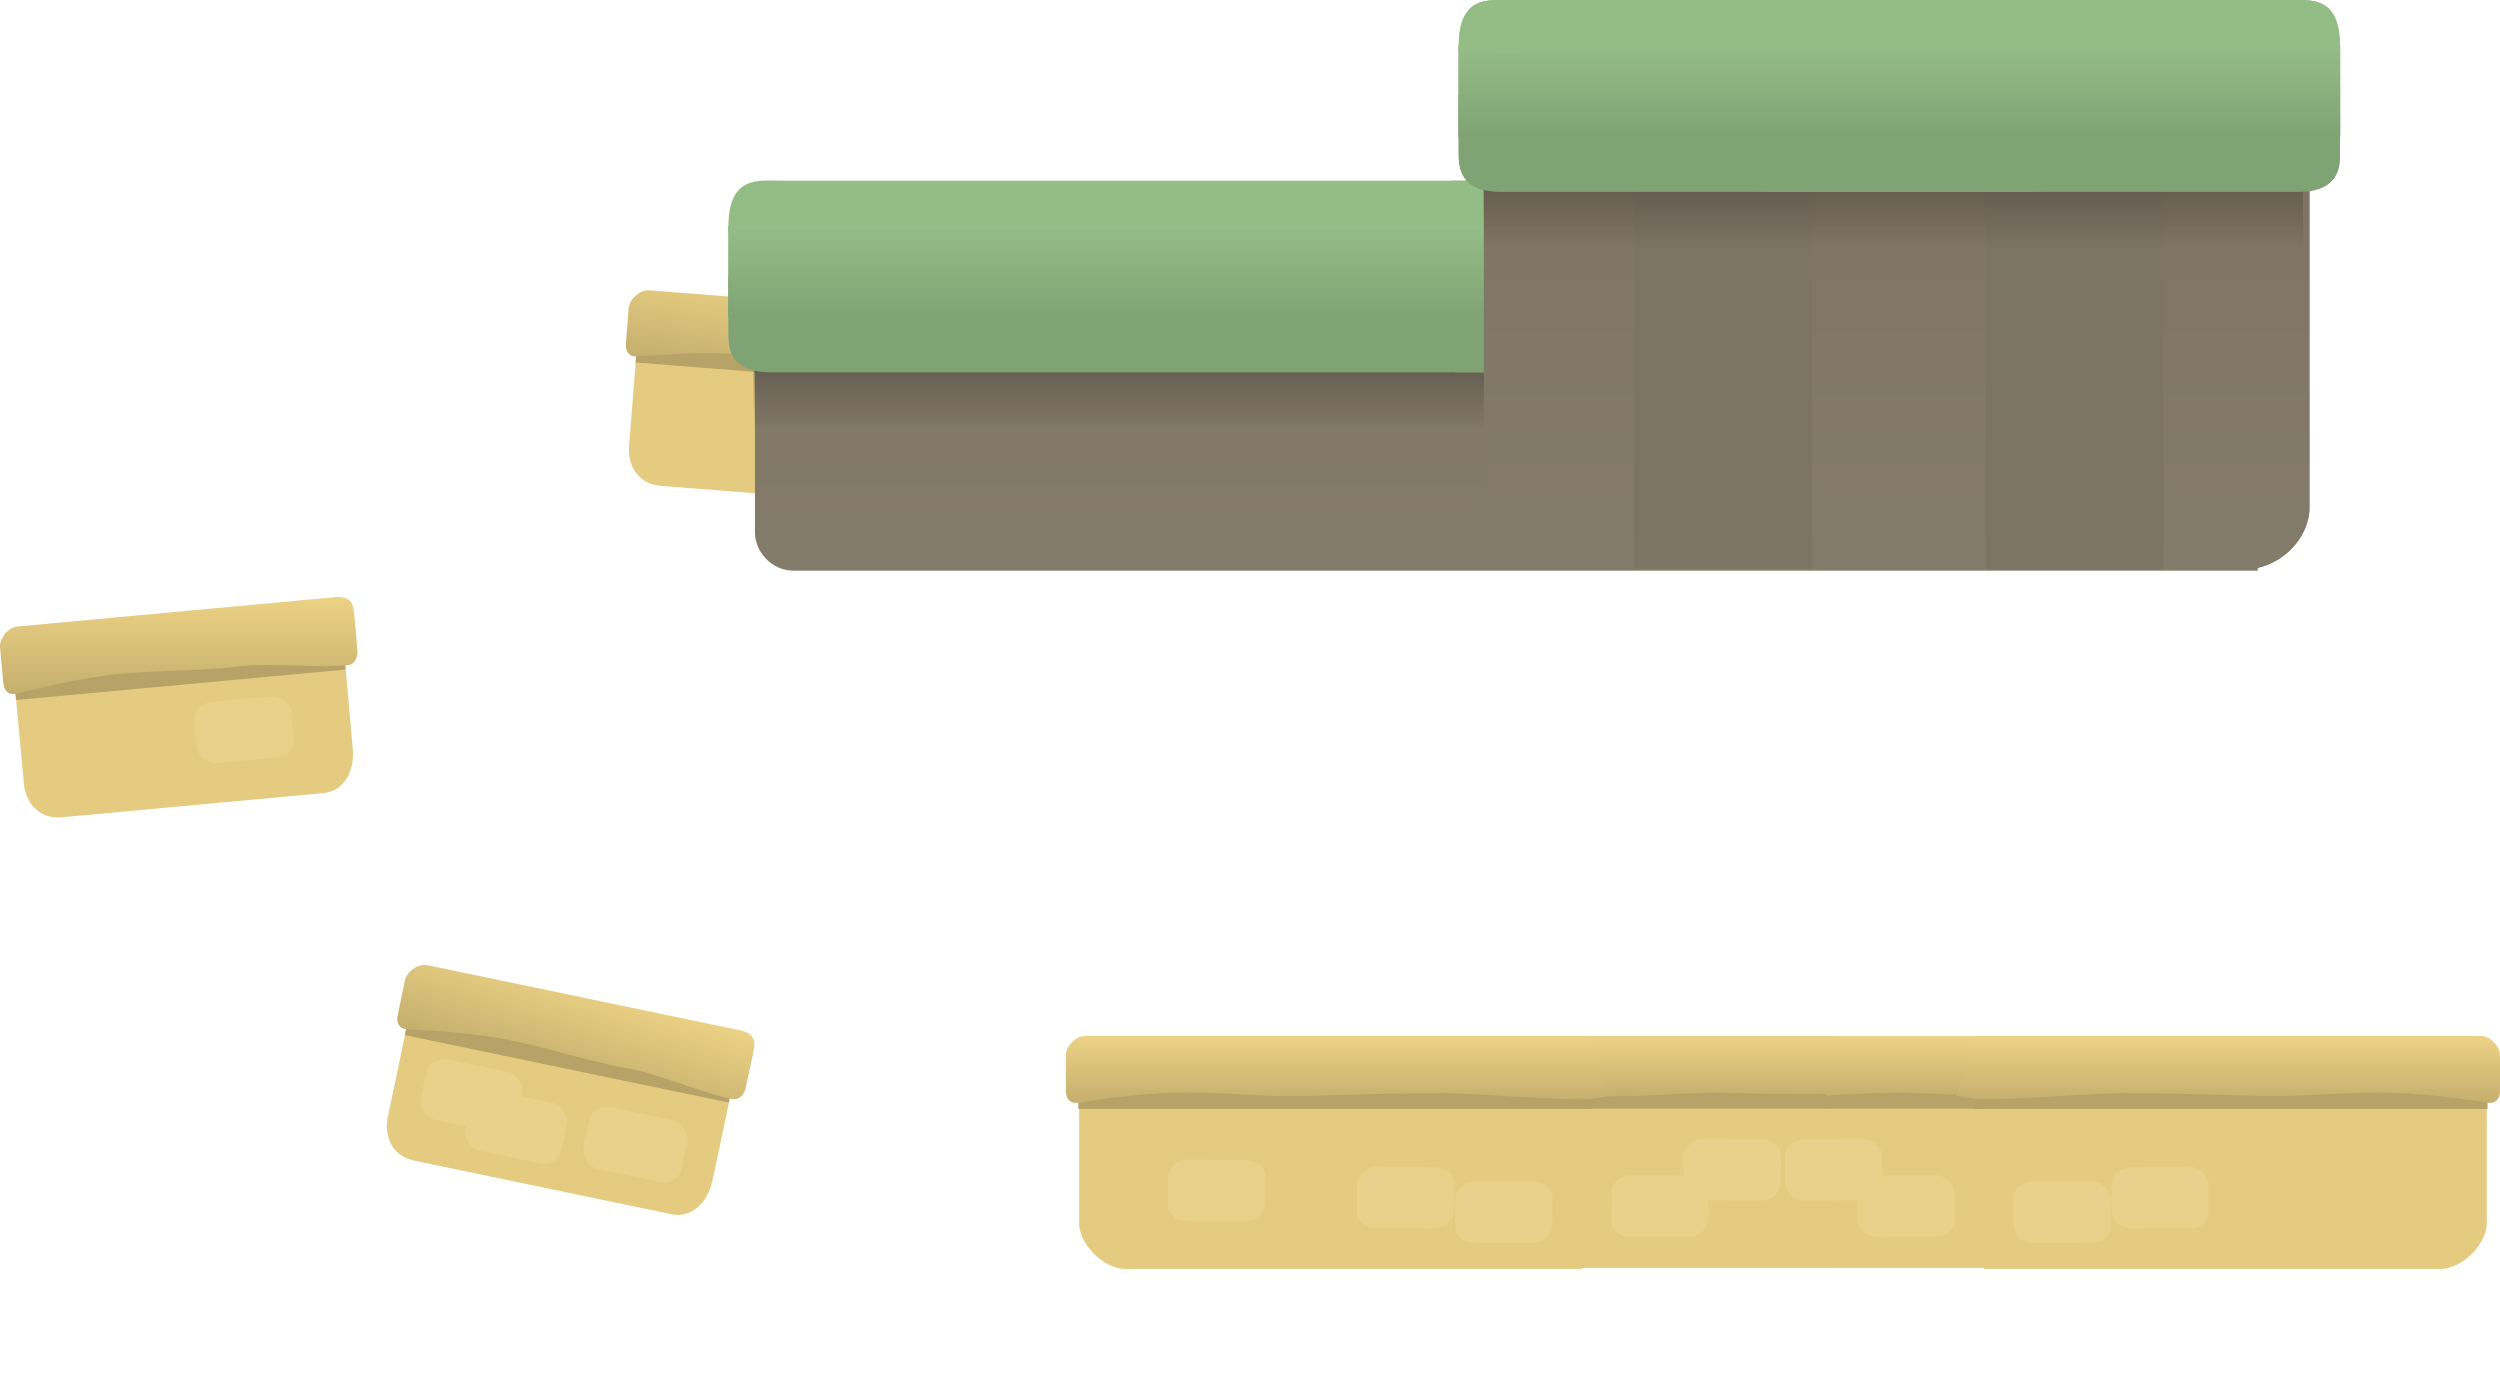 <svg version="1.1" xmlns="http://www.w3.org/2000/svg" xmlns:xlink="http://www.w3.org/1999/xlink" width="604.775" height="338.084" viewBox="0,0,604.775,338.084"><defs><linearGradient x1="126.087" y1="121.704" x2="122.097" y2="144.899" gradientUnits="userSpaceOnUse" id="color-1"><stop offset="0" stop-color="#ecd284"/><stop offset="1" stop-color="#c5af6e"/></linearGradient><linearGradient x1="336.698" y1="108.189" x2="336.698" y2="189.969" gradientUnits="userSpaceOnUse" id="color-2"><stop offset="0" stop-color="#7e7463"/><stop offset="1" stop-color="#847c6b"/></linearGradient><linearGradient x1="338.253" y1="122.891" x2="338.253" y2="155.958" gradientUnits="userSpaceOnUse" id="color-3"><stop offset="0" stop-color="#454037"/><stop offset="1" stop-color="#454037" stop-opacity="0"/></linearGradient><linearGradient x1="241.116" y1="106.618" x2="241.116" y2="128.618" gradientUnits="userSpaceOnUse" id="color-4"><stop offset="0" stop-color="#95bd86"/><stop offset="1" stop-color="#80a374"/></linearGradient><linearGradient x1="404.95" y1="106.618" x2="404.95" y2="128.618" gradientUnits="userSpaceOnUse" id="color-5"><stop offset="0" stop-color="#95bd86"/><stop offset="1" stop-color="#80a374"/></linearGradient><linearGradient x1="354.622" y1="302.558" x2="354.622" y2="317.532" gradientUnits="userSpaceOnUse" id="color-6"><stop offset="0" stop-color="#ecd284"/><stop offset="1" stop-color="#c5af6e"/></linearGradient><linearGradient x1="310.622" y1="302.558" x2="310.622" y2="317.532" gradientUnits="userSpaceOnUse" id="color-7"><stop offset="0" stop-color="#ecd284"/><stop offset="1" stop-color="#c5af6e"/></linearGradient><linearGradient x1="468.322" y1="302.508" x2="468.322" y2="318.724" gradientUnits="userSpaceOnUse" id="color-8"><stop offset="0" stop-color="#ecd284"/><stop offset="1" stop-color="#c5af6e"/></linearGradient><linearGradient x1="252.94" y1="302.508" x2="252.94" y2="318.724" gradientUnits="userSpaceOnUse" id="color-9"><stop offset="0" stop-color="#ecd284"/><stop offset="1" stop-color="#c5af6e"/></linearGradient><linearGradient x1="-27.435" y1="196.318" x2="-27.435" y2="219.854" gradientUnits="userSpaceOnUse" id="color-10"><stop offset="0" stop-color="#ecd284"/><stop offset="1" stop-color="#c5af6e"/></linearGradient><linearGradient x1="72.204" y1="290.017" x2="65.302" y2="312.518" gradientUnits="userSpaceOnUse" id="color-11"><stop offset="0" stop-color="#ecd284"/><stop offset="1" stop-color="#c5af6e"/></linearGradient><linearGradient x1="388.147" y1="87.706" x2="388.147" y2="189.809" gradientUnits="userSpaceOnUse" id="color-12"><stop offset="0" stop-color="#7e7463"/><stop offset="1" stop-color="#847c6b"/></linearGradient><linearGradient x1="411.606" y1="79.231" x2="411.606" y2="112.298" gradientUnits="userSpaceOnUse" id="color-13"><stop offset="0" stop-color="#454037"/><stop offset="1" stop-color="#454037" stop-opacity="0"/></linearGradient><linearGradient x1="403.881" y1="62.958" x2="403.881" y2="84.958" gradientUnits="userSpaceOnUse" id="color-14"><stop offset="0" stop-color="#95bd86"/><stop offset="1" stop-color="#80a374"/></linearGradient><linearGradient x1="373.705" y1="62.958" x2="373.705" y2="84.958" gradientUnits="userSpaceOnUse" id="color-15"><stop offset="0" stop-color="#95bd86"/><stop offset="1" stop-color="#80a374"/></linearGradient><linearGradient x1="388.147" y1="87.706" x2="388.147" y2="189.809" gradientUnits="userSpaceOnUse" id="color-16"><stop offset="0" stop-color="#7e7463"/><stop offset="1" stop-color="#847c6b"/></linearGradient><linearGradient x1="411.606" y1="79.231" x2="411.606" y2="112.298" gradientUnits="userSpaceOnUse" id="color-17"><stop offset="0" stop-color="#454037"/><stop offset="1" stop-color="#454037" stop-opacity="0"/></linearGradient><linearGradient x1="403.881" y1="62.958" x2="403.881" y2="84.958" gradientUnits="userSpaceOnUse" id="color-18"><stop offset="0" stop-color="#95bd86"/><stop offset="1" stop-color="#80a374"/></linearGradient><linearGradient x1="373.705" y1="62.958" x2="373.705" y2="84.958" gradientUnits="userSpaceOnUse" id="color-19"><stop offset="0" stop-color="#95bd86"/><stop offset="1" stop-color="#80a374"/></linearGradient></defs><g transform="translate(70.677,-51.925)"><g data-paper-data="{&quot;isPaintingLayer&quot;:true}" fill-rule="nonzero" stroke="none" stroke-linecap="butt" stroke-linejoin="miter" stroke-miterlimit="10" stroke-dasharray="" stroke-dashoffset="0" style="mix-blend-mode: normal"><path d="M163.494,138.448c-0.03,0.22 -1.236,16.008 -2.171,26.767c-0.485,5.587 -4.019,9.574 -8.797,9.2c-16.868,-1.32 -55.889,-4.374 -63.261,-4.951c-6.149,-0.481 -8.065,-5.659 -7.773,-9.389c0.522,-6.667 2.181,-27.873 2.181,-27.873z" data-paper-data="{&quot;index&quot;:null}" fill="#e4cb7f" stroke-width="0"/><path d="M83.063,139.618l1.038,-13.267l79.792,6.245l-1.038,13.267z" data-paper-data="{&quot;index&quot;:null}" fill="#b7a367" stroke-width="0"/><path d="M86.468,122.155c7.518,0.588 76.405,5.98 76.405,5.98c0,0 4.683,-0.161 4.377,3.746c0.066,0.853 -0.812,10.315 -0.812,10.315c0,0 -0.448,2.848 -2.843,2.727c-2.46,-0.125 -6.007,-0.767 -9.786,-1.511c-5.641,-1.111 -11.796,-2.448 -15.612,-2.63c-12.521,-0.598 -20.814,-2.838 -33.34,-3.348c-7.258,-0.296 -16.823,0.336 -21.524,0.704c-1.777,0.139 -2.748,-1.177 -2.599,-3.075c0.224,-2.857 0.532,-6.803 0.676,-8.64c0.149,-1.904 2.446,-4.471 5.058,-4.266z" data-paper-data="{&quot;index&quot;:null}" fill="url(#color-1)" stroke-width="0"/><path d="M147.721,141.545c-0.165,2.114 -2.393,3.663 -4.186,3.522c-2.623,-0.205 -10.148,-0.794 -15.083,-1.18c-2.647,-0.207 -4.36,-2.77 -4.204,-4.762c0.112,-1.437 0.347,-4.434 0.515,-6.574c0.149,-1.906 2.395,-3.662 5.235,-3.44c4.709,0.369 11.465,0.897 14.116,1.105c2.275,0.178 4.282,2.705 4.152,4.369c-0.115,1.469 -0.351,4.489 -0.545,6.961z" data-paper-data="{&quot;index&quot;:null}" fill="#e9d18c" stroke-width="NaN"/><path d="M121.241,189.969c-5.329,0 -9.287,-4.671 -9.287,-9.19c0,-12.7 0,-72.589 0,-72.589h360.326c0.153,1.022 0.161,3.773 0.137,6.443c-0.02,2.264 -0.065,4.469 -0.065,5.513c0,5.011 3.157,69.823 3.157,69.823c0,0 -321.357,0 -354.269,0z" data-paper-data="{&quot;index&quot;:null}" fill="url(#color-2)" stroke-width="0"/><path d="M111.708,155.958c0,0 -0.17,-21.056 -0.17,-25.923c0,-1.568 27.481,-7.263 27.481,-7.263l334.86,0.094c-2.006,4.105 1.899,8.438 1.899,12.79c0,6.767 0,13.535 0,20.302z" data-paper-data="{&quot;index&quot;:null}" fill="url(#color-3)" stroke-width="0"/><path d="M281.346,118.546l198.051,0.415c0,0 0.049,11.467 0.049,16.695c0,2.116 0,4.231 0,6.347c-22.412,0 -49.932,0 -76.912,0c-45.238,0 -88.958,0 -104.533,0c-5.683,0 -16.696,0 -16.696,0z" data-paper-data="{&quot;index&quot;:null}" fill="#80a374" stroke-width="0"/><path d="M281.022,108.375l-0.201,-12.743c0,0 132.67,0 198.144,0c0.085,0.561 0.218,1.106 0.394,1.632c0,2.004 -0.123,6.404 0.055,11.111z" data-paper-data="{&quot;index&quot;:null}" fill="#94bc85" stroke-width="0"/><path d="M105.578,108.375c0,0 -0.027,0.323 -0.046,-1.197c-0.142,-12.981 7.392,-11.546 12.822,-11.546c18.317,0 126.342,0 190.948,0c0.084,0.561 0.215,1.106 0.388,1.632c0,2.004 -0.121,6.404 0.054,11.111z" data-paper-data="{&quot;index&quot;:null}" fill="#94bc85" stroke-width="0"/><path d="M105.511,132.618c0,-4.217 0,-14.071 0,-14.071l219.547,0.415c0,0 0.053,11.467 0.053,16.695c0,2.116 0,4.231 0,6.347c-24.094,0 -53.68,0 -82.686,0c-48.634,0 -95.636,0 -112.38,0c-6.11,0 -9.627,0 -14.177,0c-10.091,0 -10.357,-5.941 -10.357,-9.385z" data-paper-data="{&quot;index&quot;:null}" fill="#80a374" stroke-width="0"/><path d="M105.477,128.618v-22c0,0 3.227,0 7.512,0c17.81,0 140.413,0 212.033,0c0.022,0.868 0.024,6.743 0.02,12.205c-0,0.358 -0.001,0.714 -0.001,1.066c-0.004,4.532 -0.012,8.52 -0.017,8.729z" data-paper-data="{&quot;index&quot;:null}" fill="url(#color-4)" stroke-width="0"/><path d="M281.315,128.618l-0.061,-22c0,0 135.47,0 204.106,0c0.021,0.868 0.023,6.743 0.019,12.205c-0,0.358 -0.001,0.714 -0.001,1.066c-0.004,4.532 -0.012,8.52 -0.017,8.729z" data-paper-data="{&quot;index&quot;:null}" fill="url(#color-5)" stroke-width="0"/><g><g><g data-paper-data="{&quot;index&quot;:null}" stroke-width="0"><path d="M285.217,358.648v-46.096h129.674v46.096z" fill="#e4cb7f"/><path d="M293.285,320.133v-13.308h121.803v13.308z" fill="#b7a367"/><path d="M291.145,302.558h126.953v14.974c0,0 -14.535,-0.804 -24.751,-1.178c-12.795,-0.469 -21.418,1.118 -34.214,0.737c-12.059,-0.359 -20.743,-0.665 -32.803,-0.665c-6.68,0 -35.186,1.107 -35.186,1.107z" fill="url(#color-6)"/><path d="M241.217,358.648v-46.096h129.674v46.096z" fill="#e4cb7f"/><path d="M249.285,320.133v-13.308h121.803v13.308z" fill="#b7a367"/><path d="M247.145,302.558h126.953v13.974c0,0 -14.535,0.196 -24.751,-0.178c-12.795,-0.469 -21.418,1.118 -34.214,0.737c-12.059,-0.359 -20.743,0.335 -32.803,0.335c-6.68,0 -35.186,0.107 -35.186,0.107z" fill="url(#color-7)"/><path d="M409.217,358.898v-46.096h121.674c0,0 0,26.707 0,35.104c0,4.699 -5.601,10.992 -11.314,10.992c-13.028,0 -65.861,0 -93.43,0c-10.191,0 -16.93,0 -16.93,0z" fill="#e4cb7f"/><path d="M406.885,320.183v-13.308h124.203v13.308z" fill="#b7a367"/><path d="M402.545,316.949l4.6,-14.441c0,0 11.979,0 28.477,0c33.188,0 84.66,0 93.667,0c2.676,0 4.81,2.738 4.81,4.648c0,1.843 0,5.801 0,8.667c0,1.904 -1.094,3.14 -2.892,2.863c-4.757,-0.734 -14.445,-2.11 -21.859,-2.382c-12.795,-0.469 -21.418,1.118 -34.214,0.737c-12.059,-0.359 -20.743,-0.665 -32.803,-0.665c-4.809,0 -22.111,1.297 -32.1,1.464c-3.888,0.065 -7.686,-0.89 -7.686,-0.89z" fill="url(#color-8)"/></g><path d="M402.182,347.172c0.01,2.115 -2.077,3.84 -3.872,3.848c-2.625,0.013 -10.157,0.048 -15.096,0.072c-2.649,0.013 -4.564,-2.395 -4.574,-4.389c-0.007,-1.438 -0.021,-4.438 -0.031,-6.58c-0.009,-1.908 2.079,-3.84 4.921,-3.853c4.713,-0.023 11.475,-0.055 14.128,-0.067c2.277,-0.011 4.482,2.336 4.49,4.002c0.007,1.471 0.021,4.493 0.033,6.967z" data-paper-data="{&quot;index&quot;:null}" fill="#e9d18c" stroke-width="NaN"/><path d="M439.932,348.672c0.01,2.115 -2.077,3.84 -3.872,3.848c-2.625,0.013 -10.157,0.049 -15.096,0.072c-2.649,0.013 -4.564,-2.395 -4.574,-4.389c-0.007,-1.438 -0.021,-4.438 -0.031,-6.58c-0.009,-1.908 2.079,-3.84 4.921,-3.853c4.713,-0.023 11.475,-0.055 14.128,-0.067c2.277,-0.011 4.482,2.336 4.49,4.002c0.007,1.471 0.021,4.493 0.033,6.967z" data-paper-data="{&quot;index&quot;:null}" fill="#e9d18c" stroke-width="NaN"/><path d="M384.682,338.422c0.01,2.115 -2.077,3.84 -3.872,3.848c-2.625,0.013 -10.157,0.049 -15.096,0.072c-2.649,0.013 -4.564,-2.395 -4.574,-4.389c-0.007,-1.438 -0.021,-4.438 -0.031,-6.58c-0.009,-1.908 2.079,-3.84 4.921,-3.853c4.713,-0.023 11.475,-0.055 14.128,-0.067c2.277,-0.011 4.482,2.336 4.49,4.002c0.007,1.471 0.021,4.493 0.033,6.967z" data-paper-data="{&quot;index&quot;:null}" fill="#e9d18c" stroke-width="NaN"/><path d="M463.682,345.172c0.01,2.115 -2.077,3.84 -3.872,3.848c-2.625,0.013 -10.157,0.049 -15.096,0.072c-2.649,0.013 -4.564,-2.395 -4.574,-4.389c-0.007,-1.438 -0.021,-4.438 -0.031,-6.58c-0.009,-1.908 2.079,-3.84 4.921,-3.853c4.713,-0.023 11.475,-0.055 14.128,-0.067c2.277,-0.011 4.482,2.336 4.49,4.002c0.007,1.471 0.021,4.493 0.033,6.967z" data-paper-data="{&quot;index&quot;:null}" fill="#e9d18c" stroke-width="NaN"/></g><path d="M295.115,358.898c-27.569,0 -80.401,0 -93.43,0c-5.713,0 -11.314,-6.293 -11.314,-10.992c0,-8.397 0,-35.104 0,-35.104h121.674v46.096c0,0 -6.739,0 -16.93,0z" fill="#e4cb7f" stroke-width="0"/><path d="M190.173,320.183v-13.308h124.203v13.308z" fill="#b7a367" stroke-width="0"/><path d="M311.031,317.839c-9.989,-0.167 -27.291,-1.464 -32.1,-1.464c-12.06,0 -20.744,0.306 -32.803,0.665c-12.796,0.381 -21.418,-1.206 -34.214,-0.737c-7.414,0.272 -17.102,1.647 -21.859,2.382c-1.798,0.278 -2.892,-0.959 -2.892,-2.863c0,-2.866 0,-6.824 0,-8.667c0,-1.91 2.134,-4.648 4.81,-4.648c9.006,0 60.479,0 93.667,0c16.497,0 28.477,0 28.477,0l4.6,14.441c0,0 -3.798,0.955 -7.686,0.89z" fill="url(#color-9)" stroke-width="0"/><path d="M319.08,347.172c0.012,-2.474 0.026,-5.497 0.033,-6.967c0.008,-1.666 2.213,-4.013 4.49,-4.002c2.653,0.013 9.415,0.045 14.128,0.067c2.843,0.014 4.93,1.946 4.921,3.853c-0.01,2.143 -0.025,5.142 -0.031,6.58c-0.01,1.994 -1.924,4.401 -4.574,4.389c-4.939,-0.024 -12.471,-0.06 -15.096,-0.072c-1.795,-0.009 -3.882,-1.733 -3.872,-3.848z" data-paper-data="{&quot;index&quot;:null}" fill="#e9d18c" stroke-width="NaN"/><path d="M281.33,348.672c0.012,-2.474 0.026,-5.497 0.033,-6.967c0.008,-1.666 2.213,-4.013 4.49,-4.002c2.653,0.013 9.415,0.045 14.128,0.067c2.843,0.014 4.93,1.946 4.921,3.853c-0.01,2.143 -0.025,5.142 -0.031,6.58c-0.01,1.994 -1.924,4.401 -4.574,4.389c-4.939,-0.024 -12.471,-0.06 -15.096,-0.072c-1.795,-0.009 -3.882,-1.733 -3.872,-3.848z" data-paper-data="{&quot;index&quot;:null}" fill="#e9d18c" stroke-width="NaN"/><path d="M336.58,338.422c0.012,-2.474 0.026,-5.497 0.033,-6.967c0.008,-1.666 2.213,-4.013 4.49,-4.002c2.653,0.013 9.415,0.045 14.128,0.067c2.843,0.014 4.93,1.946 4.921,3.853c-0.01,2.143 -0.025,5.142 -0.031,6.58c-0.01,1.994 -1.924,4.401 -4.574,4.389c-4.939,-0.024 -12.471,-0.06 -15.096,-0.072c-1.795,-0.009 -3.882,-1.733 -3.872,-3.848z" data-paper-data="{&quot;index&quot;:null}" fill="#e9d18c" stroke-width="NaN"/><path d="M257.58,345.172c0.012,-2.474 0.026,-5.497 0.033,-6.967c0.008,-1.666 2.213,-4.013 4.49,-4.002c2.653,0.013 9.415,0.045 14.128,0.067c2.843,0.014 4.93,1.946 4.921,3.853c-0.01,2.143 -0.025,5.142 -0.031,6.58c-0.01,1.994 -1.924,4.401 -4.574,4.389c-4.939,-0.024 -12.471,-0.06 -15.096,-0.072c-1.795,-0.009 -3.882,-1.733 -3.872,-3.848z" data-paper-data="{&quot;index&quot;:null}" fill="#e9d18c" stroke-width="NaN"/><path d="M211.83,343.422c0.012,-2.474 0.026,-5.497 0.033,-6.967c0.008,-1.666 2.213,-4.013 4.49,-4.002c2.653,0.013 9.415,0.045 14.128,0.067c2.843,0.014 4.93,1.946 4.921,3.853c-0.01,2.143 -0.025,5.142 -0.031,6.58c-0.01,1.994 -1.924,4.401 -4.574,4.389c-4.939,-0.024 -12.471,-0.06 -15.096,-0.072c-1.795,-0.009 -3.882,-1.733 -3.872,-3.848z" data-paper-data="{&quot;index&quot;:null}" fill="#e9d18c" stroke-width="NaN"/></g><path d="M12.269,206.479c0.008,0.222 1.495,15.986 2.397,26.747c0.469,5.589 -2.339,10.116 -7.111,10.558c-16.847,1.558 -55.821,5.162 -63.184,5.843c-6.142,0.568 -8.907,-4.21 -9.252,-7.936c-0.616,-6.659 -2.575,-27.839 -2.575,-27.839z" data-paper-data="{&quot;index&quot;:null}" fill="#e4cb7f" stroke-width="0"/><path d="M-66.8,221.266l-1.225,-13.251l79.696,-7.37l1.225,13.251z" data-paper-data="{&quot;index&quot;:null}" fill="#b7a367" stroke-width="0"/><path d="M-66.404,203.478c7.509,-0.694 76.313,-7.057 76.313,-7.057c0,0 4.587,-0.952 4.949,2.95c0.21,0.83 0.948,10.303 0.948,10.303c0,0 0.041,2.883 -2.339,3.169c-2.445,0.294 -6.05,0.262 -9.9,0.169c-5.747,-0.138 -12.04,-0.413 -15.832,0.054c-12.441,1.533 -20.994,0.731 -33.426,2.351c-7.203,0.939 -16.523,3.182 -21.093,4.342c-1.728,0.438 -2.908,-0.694 -3.083,-2.59c-0.264,-2.854 -0.628,-6.795 -0.798,-8.63c-0.176,-1.902 1.653,-4.821 4.262,-5.062z" data-paper-data="{&quot;index&quot;:null}" fill="url(#color-10)" stroke-width="0"/><path d="M0.47,230.93c0.195,2.111 -1.737,4.015 -3.528,4.181c-2.62,0.242 -10.136,0.937 -15.064,1.393c-2.644,0.244 -4.766,-1.991 -4.95,-3.981c-0.133,-1.435 -0.41,-4.429 -0.607,-6.567c-0.176,-1.904 1.739,-4.015 4.576,-4.278c4.703,-0.435 11.451,-1.059 14.099,-1.304c2.272,-0.21 4.679,1.94 4.833,3.602c0.136,1.468 0.415,4.484 0.643,6.953z" data-paper-data="{&quot;index&quot;:null}" fill="#e9d18c" stroke-width="NaN"/><path d="M107.184,311.374c-0.057,0.214 -3.258,15.722 -5.551,26.274c-1.191,5.48 -5.202,8.986 -9.894,8.009c-16.564,-3.451 -54.881,-11.433 -62.12,-12.941c-6.038,-1.258 -7.281,-6.636 -6.518,-10.3c1.364,-6.547 5.702,-27.371 5.702,-27.371z" data-paper-data="{&quot;index&quot;:null}" fill="#e4cb7f" stroke-width="0"/><path d="M27.254,302.325l2.714,-13.028l78.354,16.323l-2.714,13.028z" data-paper-data="{&quot;index&quot;:null}" fill="#b7a367" stroke-width="0"/><path d="M32.849,285.435c7.382,1.538 75.028,15.63 75.028,15.63c0,0 4.665,0.435 3.867,4.271c-0.043,0.855 -2.115,10.128 -2.115,10.128c0,0 -0.806,2.768 -3.166,2.344c-2.424,-0.436 -5.861,-1.524 -9.515,-2.741c-5.454,-1.818 -11.39,-3.925 -15.152,-4.59c-12.344,-2.182 -20.285,-5.457 -32.646,-7.553c-7.162,-1.215 -16.73,-1.802 -21.439,-2.034c-1.78,-0.087 -2.576,-1.516 -2.188,-3.38c0.584,-2.806 1.392,-6.68 1.768,-8.485c0.389,-1.87 2.994,-4.124 5.559,-3.59z" data-paper-data="{&quot;index&quot;:null}" fill="url(#color-11)" stroke-width="0"/><path d="M54.258,322.986c-0.435,2.089 -2.857,3.351 -4.629,2.982c-2.592,-0.54 -10.03,-2.089 -14.907,-3.105c-2.616,-0.545 -3.998,-3.323 -3.588,-5.292c0.296,-1.42 0.913,-4.382 1.354,-6.498c0.392,-1.884 2.859,-3.35 5.665,-2.766c4.654,0.969 11.332,2.361 13.951,2.906c2.249,0.468 3.929,3.248 3.587,4.893c-0.303,1.452 -0.924,4.437 -1.433,6.88z" data-paper-data="{&quot;index&quot;:null}" fill="#e9d18c" stroke-width="NaN"/><path d="M94.143,334.903c-0.445,2.138 -2.924,3.43 -4.738,3.052c-2.654,-0.553 -10.267,-2.139 -15.259,-3.179c-2.678,-0.558 -4.093,-3.401 -3.673,-5.417c0.303,-1.453 0.934,-4.486 1.386,-6.652c0.402,-1.929 2.926,-3.43 5.799,-2.831c4.764,0.992 11.6,2.416 14.281,2.975c2.302,0.48 4.022,3.325 3.672,5.008c-0.31,1.487 -0.946,4.542 -1.467,7.043z" data-paper-data="{&quot;index&quot;:null}" fill="#e9d18c" stroke-width="NaN"/><path d="M65.022,330.457c-0.435,2.089 -2.857,3.351 -4.629,2.982c-2.592,-0.54 -10.03,-2.089 -14.907,-3.105c-2.616,-0.545 -3.998,-3.323 -3.588,-5.292c0.296,-1.42 0.913,-4.382 1.354,-6.498c0.392,-1.884 2.859,-3.35 5.665,-2.766c4.654,0.969 11.332,2.361 13.951,2.906c2.249,0.468 3.929,3.248 3.587,4.893c-0.303,1.452 -0.924,4.437 -1.433,6.88z" data-paper-data="{&quot;index&quot;:null}" fill="#e9d18c" stroke-width="NaN"/><path d="M68.875,390.009v-156.156h63.063v156.156z" fill="none" stroke-width="0"/><g stroke-width="0"><path d="M288.297,176.758c0,-16.436 0,-89.051 0,-89.051h199.7c0,0 0,70.488 0,87.199c0,6.635 -6.392,14.903 -16.828,14.903c-41.421,0 -146.544,0 -168.525,0c-7.94,0 -14.346,-6.759 -14.346,-13.051z" fill="url(#color-12)"/><path d="M409.645,82.647h43v107.101h-43z" fill="#7c7464"/><path d="M324.645,82.397h43v107.101h-43z" fill="#7c7464"/><path d="M288.308,112.298c0,0 -0.093,-21.056 -0.093,-25.923c0,-1.568 14.957,-7.263 14.957,-7.263l182.249,0.094c-1.092,4.105 1.033,8.438 1.033,12.79c0,6.767 0,13.535 0,20.302z" fill="url(#color-13)"/><path d="M282.256,64.715c0,0 -0.027,0.323 -0.046,-1.197c-0.142,-12.981 7.392,-11.546 12.822,-11.546c18.317,0 126.342,0 190.948,0c0.084,0.561 0.215,1.106 0.388,1.632c0,2.004 -0.121,6.404 0.054,11.111z" fill="#94bc85"/><path d="M282.188,88.958c0,-4.217 0,-14.071 0,-14.071c0,0 115.424,0.218 155.942,0.295c25.877,0.049 9.978,23.162 -19.028,23.162c-48.634,0 -95.636,0 -112.38,0c-6.11,0 -9.627,0 -14.177,0c-10.091,0 -10.357,-5.941 -10.357,-9.385z" fill="#80a374"/><path d="M282.155,84.958v-22c0,0 2.896,0 6.741,0c15.983,0 126.01,0 190.284,0c0.02,0.868 0.022,6.743 0.018,12.205c-0,0.358 -0.001,0.714 -0.001,1.066c-0.004,4.532 -0.011,8.52 -0.016,8.729z" fill="url(#color-14)"/><g><path d="M291.164,64.715c0.175,-4.707 0.054,-9.106 0.054,-11.111c0.173,-0.526 0.304,-1.072 0.388,-1.632c64.606,0 172.63,0 190.948,0c5.43,0 12.964,-1.435 12.822,11.546c-0.019,1.52 -0.046,1.197 -0.046,1.197z" data-paper-data="{&quot;index&quot;:null}" fill="#94bc85"/><path d="M495.397,88.958c0,3.444 -0.265,9.385 -10.357,9.385c-4.551,0 -8.068,0 -14.177,0c-16.744,0 -63.746,0 -112.38,0c-29.006,0 -44.905,-23.113 -19.028,-23.162c40.518,-0.077 155.942,-0.295 155.942,-0.295c0,0 0,9.854 0,14.071z" data-paper-data="{&quot;index&quot;:null}" fill="#80a374"/><path d="M298.404,84.958c-0.004,-0.209 -0.012,-4.197 -0.016,-8.729c-0,-0.353 -0.001,-0.709 -0.001,-1.066c-0.004,-5.462 -0.001,-11.337 0.018,-12.205c64.274,0 174.301,0 190.284,0c3.845,0 6.741,0 6.741,0v22z" data-paper-data="{&quot;index&quot;:null}" fill="url(#color-15)"/></g><path d="M288.297,176.758c0,-16.436 0,-89.051 0,-89.051h199.7c0,0 0,70.488 0,87.199c0,6.635 -6.392,14.903 -16.828,14.903c-41.421,0 -146.544,0 -168.525,0c-7.94,0 -14.346,-6.759 -14.346,-13.051z" fill="url(#color-16)"/><path d="M409.645,82.647h43v107.101h-43z" fill="#7c7464"/><path d="M324.645,82.397h43v107.101h-43z" fill="#7c7464"/><path d="M288.308,112.298c0,0 -0.093,-21.056 -0.093,-25.923c0,-1.568 14.957,-7.263 14.957,-7.263l182.249,0.094c-1.092,4.105 1.033,8.438 1.033,12.79c0,6.767 0,13.535 0,20.302z" fill="url(#color-17)"/><path d="M282.256,64.715c0,0 -0.027,0.323 -0.046,-1.197c-0.142,-12.981 7.392,-11.546 12.822,-11.546c18.317,0 126.342,0 190.948,0c0.084,0.561 0.215,1.106 0.388,1.632c0,2.004 -0.121,6.404 0.054,11.111z" fill="#94bc85"/><path d="M282.188,88.958c0,-4.217 0,-14.071 0,-14.071c0,0 115.424,0.218 155.942,0.295c25.877,0.049 9.978,23.162 -19.028,23.162c-48.634,0 -95.636,0 -112.38,0c-6.11,0 -9.627,0 -14.177,0c-10.091,0 -10.357,-5.941 -10.357,-9.385z" fill="#80a374"/><path d="M282.155,84.958v-22c0,0 2.896,0 6.741,0c15.983,0 126.01,0 190.284,0c0.02,0.868 0.022,6.743 0.018,12.205c-0,0.358 -0.001,0.714 -0.001,1.066c-0.004,4.532 -0.011,8.52 -0.016,8.729z" fill="url(#color-18)"/><g><path d="M291.164,64.715c0.175,-4.707 0.054,-9.106 0.054,-11.111c0.173,-0.526 0.304,-1.072 0.388,-1.632c64.606,0 172.63,0 190.948,0c5.43,0 12.964,-1.435 12.822,11.546c-0.019,1.52 -0.046,1.197 -0.046,1.197z" data-paper-data="{&quot;index&quot;:null}" fill="#94bc85"/><path d="M495.397,88.958c0,3.444 -0.265,9.385 -10.357,9.385c-4.551,0 -8.068,0 -14.177,0c-16.744,0 -63.746,0 -112.38,0c-29.006,0 -44.905,-23.113 -19.028,-23.162c40.518,-0.077 155.942,-0.295 155.942,-0.295c0,0 0,9.854 0,14.071z" data-paper-data="{&quot;index&quot;:null}" fill="#80a374"/><path d="M298.404,84.958c-0.004,-0.209 -0.012,-4.197 -0.016,-8.729c-0,-0.353 -0.001,-0.709 -0.001,-1.066c-0.004,-5.462 -0.001,-11.337 0.018,-12.205c64.274,0 174.301,0 190.284,0c3.845,0 6.741,0 6.741,0v22z" data-paper-data="{&quot;index&quot;:null}" fill="url(#color-19)"/></g></g></g></g></svg>